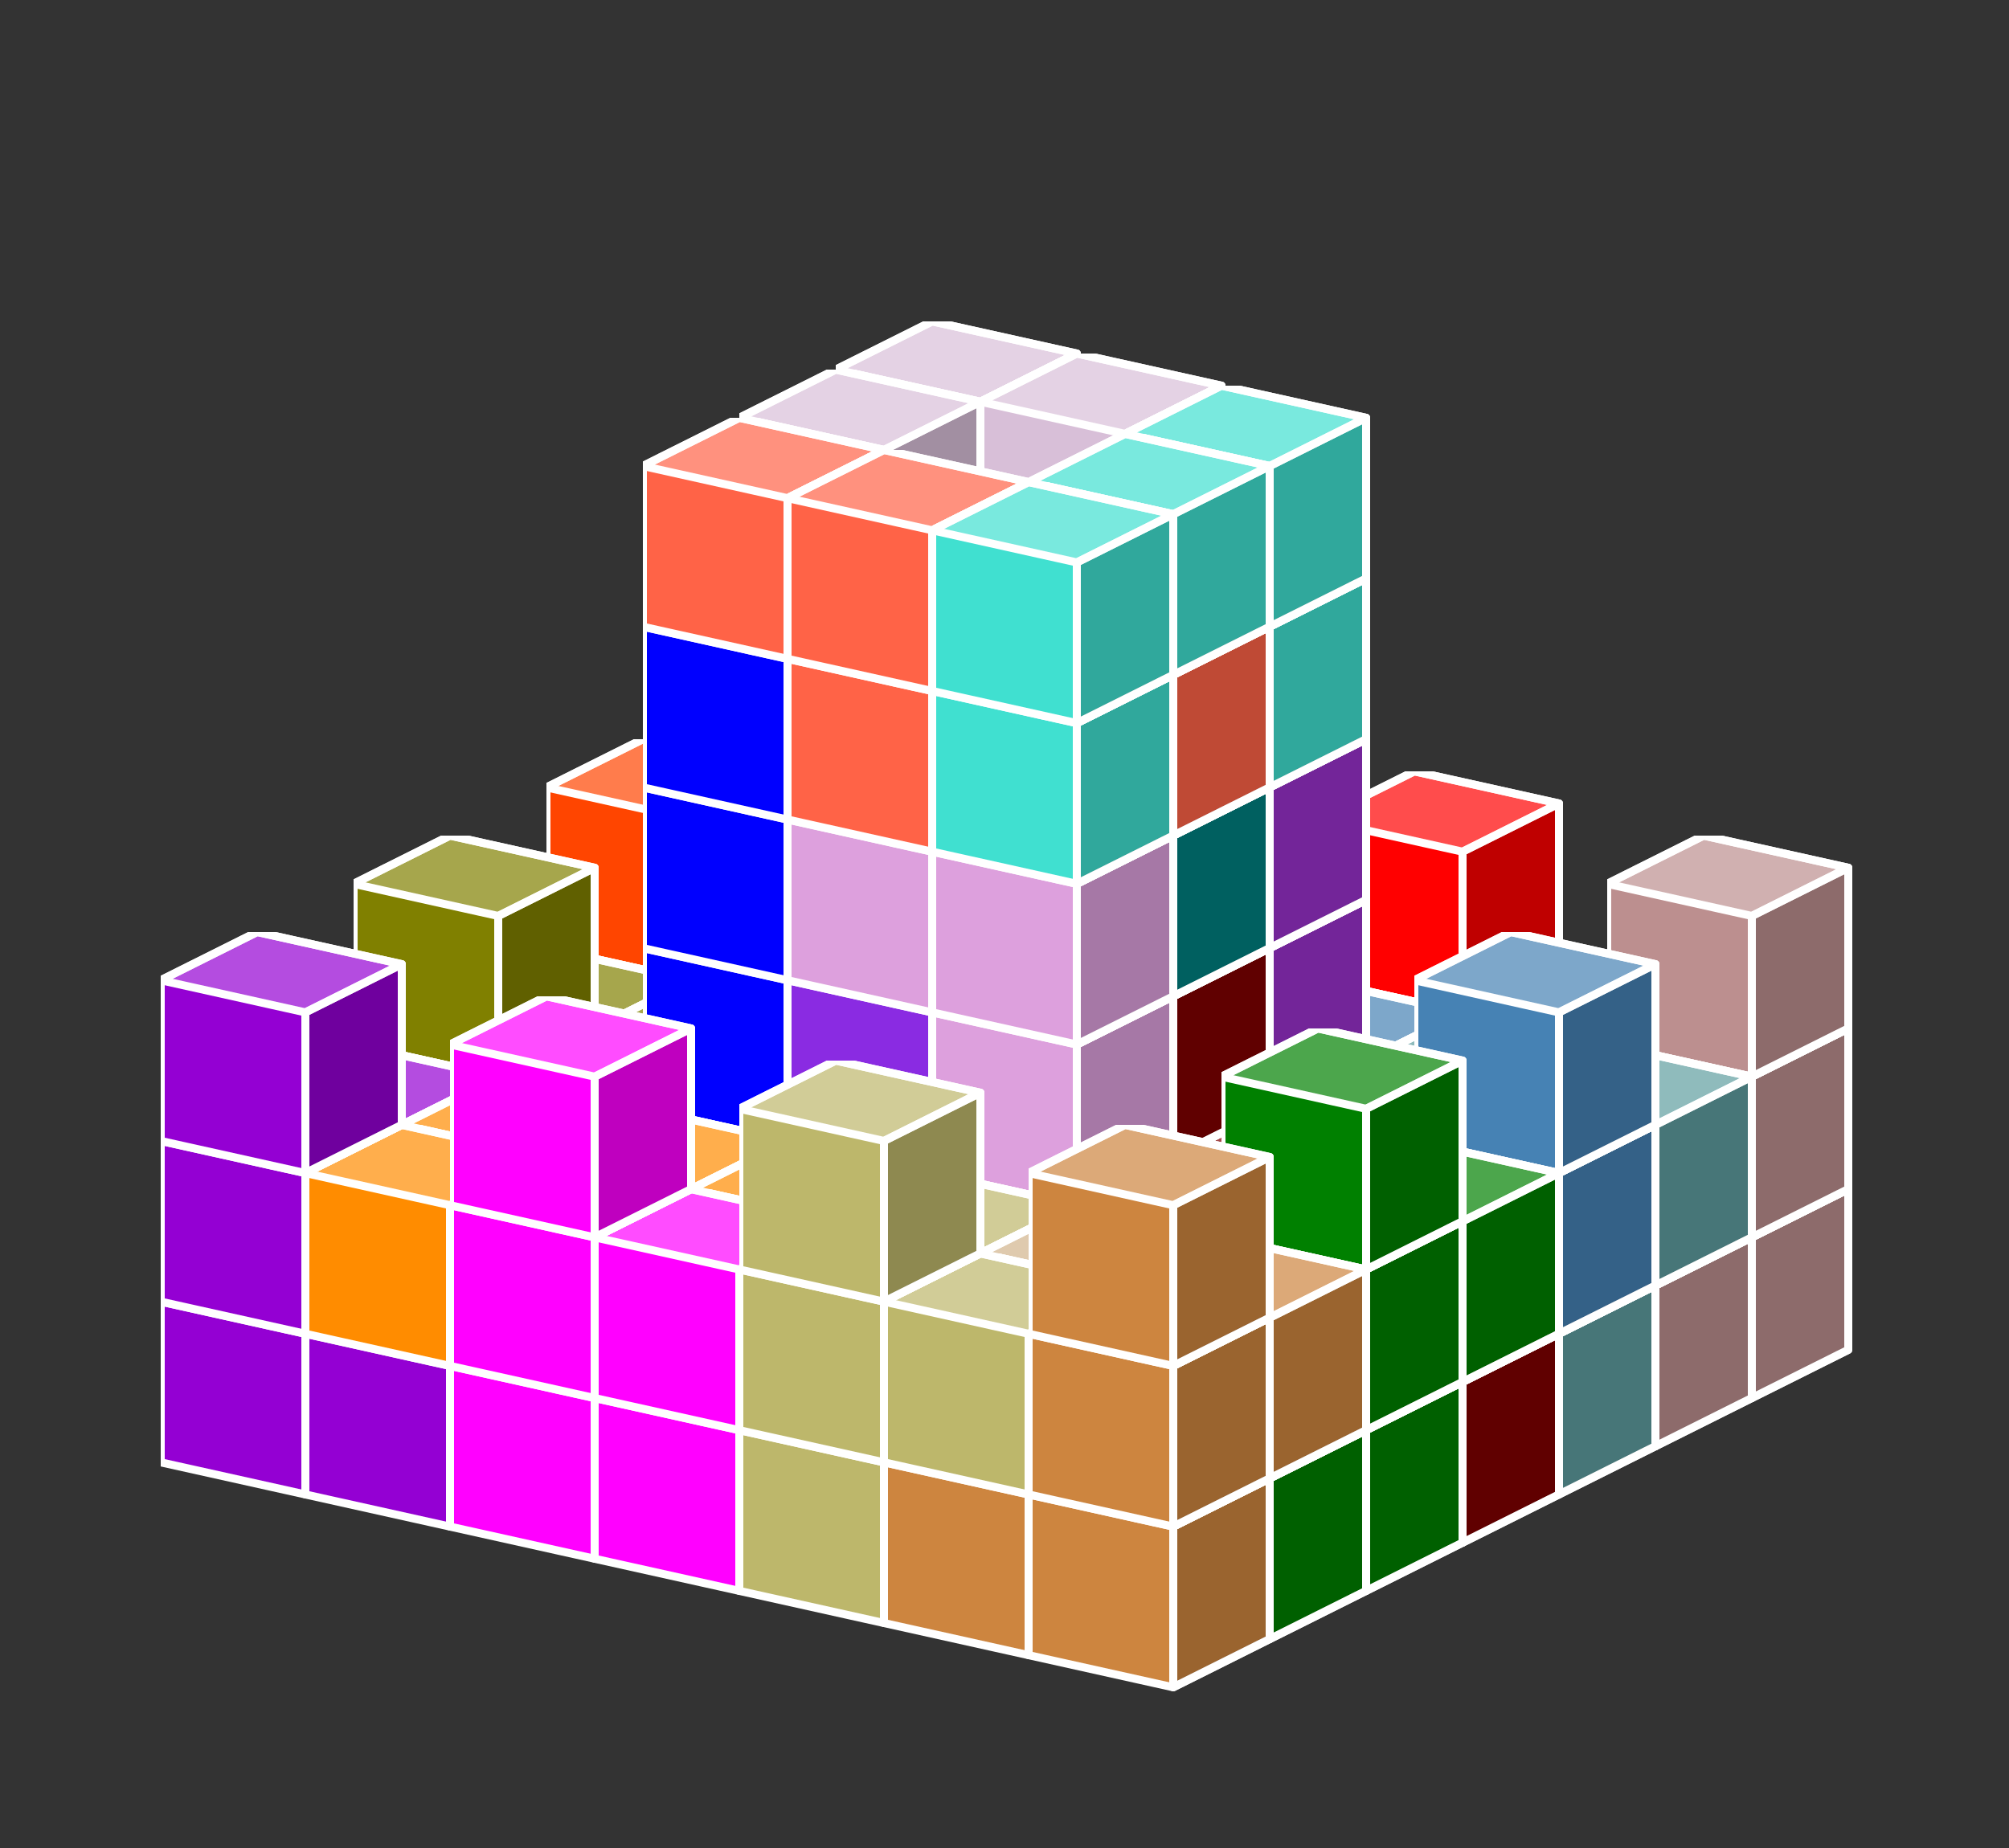 <?xml version="1.0" standalone="no"?>
<!-- Created by Polyform Puzzler (http://puzzler.sourceforge.net/) -->
<svg width="125.000" height="115.000"
     viewBox="0 0 125.000 115.000"
     xmlns="http://www.w3.org/2000/svg"
     xmlns:xlink="http://www.w3.org/1999/xlink">
<rect x="0" y="0" width="125.000" height="115.000" fill="#333333" stroke="none"/>
<defs>
<symbol id="cube0">
<polygon fill="gray" stroke="white"
         stroke-width="0.5" stroke-linejoin="round"
         points="0,13 9,15 15,12 15,2 6,0 0,3" />
<polygon fill="black" fill-opacity="0.25" stroke="white"
         stroke-width="0.5" stroke-linejoin="round"
         points="9,15 15,12 15,2 9,5" />
<polygon fill="white" fill-opacity="0.30" stroke="white"
         stroke-width="0.5" stroke-linejoin="round"
         points="0,3 9,5 15,2 6,0" />
</symbol>
<symbol id="cube1">
<polygon fill="black" stroke="white"
         stroke-width="0.5" stroke-linejoin="round"
         points="0,13 9,15 15,12 15,2 6,0 0,3" />
<polygon fill="black" fill-opacity="0.25" stroke="white"
         stroke-width="0.5" stroke-linejoin="round"
         points="9,15 15,12 15,2 9,5" />
<polygon fill="white" fill-opacity="0.30" stroke="white"
         stroke-width="0.5" stroke-linejoin="round"
         points="0,3 9,5 15,2 6,0" />
</symbol>
<symbol id="cubeA5">
<polygon fill="cadetblue" stroke="white"
         stroke-width="0.5" stroke-linejoin="round"
         points="0,13 9,15 15,12 15,2 6,0 0,3" />
<polygon fill="black" fill-opacity="0.25" stroke="white"
         stroke-width="0.5" stroke-linejoin="round"
         points="9,15 15,12 15,2 9,5" />
<polygon fill="white" fill-opacity="0.30" stroke="white"
         stroke-width="0.5" stroke-linejoin="round"
         points="0,3 9,5 15,2 6,0" />
</symbol>
<symbol id="cubeF5">
<polygon fill="green" stroke="white"
         stroke-width="0.5" stroke-linejoin="round"
         points="0,13 9,15 15,12 15,2 6,0 0,3" />
<polygon fill="black" fill-opacity="0.25" stroke="white"
         stroke-width="0.5" stroke-linejoin="round"
         points="9,15 15,12 15,2 9,5" />
<polygon fill="white" fill-opacity="0.30" stroke="white"
         stroke-width="0.5" stroke-linejoin="round"
         points="0,3 9,5 15,2 6,0" />
</symbol>
<symbol id="cubeI5">
<polygon fill="blue" stroke="white"
         stroke-width="0.5" stroke-linejoin="round"
         points="0,13 9,15 15,12 15,2 6,0 0,3" />
<polygon fill="black" fill-opacity="0.25" stroke="white"
         stroke-width="0.5" stroke-linejoin="round"
         points="9,15 15,12 15,2 9,5" />
<polygon fill="white" fill-opacity="0.30" stroke="white"
         stroke-width="0.5" stroke-linejoin="round"
         points="0,3 9,5 15,2 6,0" />
</symbol>
<symbol id="cubeJ15">
<polygon fill="steelblue" stroke="white"
         stroke-width="0.5" stroke-linejoin="round"
         points="0,13 9,15 15,12 15,2 6,0 0,3" />
<polygon fill="black" fill-opacity="0.25" stroke="white"
         stroke-width="0.5" stroke-linejoin="round"
         points="9,15 15,12 15,2 9,5" />
<polygon fill="white" fill-opacity="0.30" stroke="white"
         stroke-width="0.5" stroke-linejoin="round"
         points="0,3 9,5 15,2 6,0" />
</symbol>
<symbol id="cubeJ25">
<polygon fill="darkviolet" stroke="white"
         stroke-width="0.5" stroke-linejoin="round"
         points="0,13 9,15 15,12 15,2 6,0 0,3" />
<polygon fill="black" fill-opacity="0.25" stroke="white"
         stroke-width="0.5" stroke-linejoin="round"
         points="9,15 15,12 15,2 9,5" />
<polygon fill="white" fill-opacity="0.30" stroke="white"
         stroke-width="0.5" stroke-linejoin="round"
         points="0,3 9,5 15,2 6,0" />
</symbol>
<symbol id="cubeJ45">
<polygon fill="lightcoral" stroke="white"
         stroke-width="0.5" stroke-linejoin="round"
         points="0,13 9,15 15,12 15,2 6,0 0,3" />
<polygon fill="black" fill-opacity="0.25" stroke="white"
         stroke-width="0.5" stroke-linejoin="round"
         points="9,15 15,12 15,2 9,5" />
<polygon fill="white" fill-opacity="0.30" stroke="white"
         stroke-width="0.5" stroke-linejoin="round"
         points="0,3 9,5 15,2 6,0" />
</symbol>
<symbol id="cubeL15">
<polygon fill="darkseagreen" stroke="white"
         stroke-width="0.5" stroke-linejoin="round"
         points="0,13 9,15 15,12 15,2 6,0 0,3" />
<polygon fill="black" fill-opacity="0.25" stroke="white"
         stroke-width="0.5" stroke-linejoin="round"
         points="9,15 15,12 15,2 9,5" />
<polygon fill="white" fill-opacity="0.30" stroke="white"
         stroke-width="0.5" stroke-linejoin="round"
         points="0,3 9,5 15,2 6,0" />
</symbol>
<symbol id="cubeL25">
<polygon fill="peru" stroke="white"
         stroke-width="0.5" stroke-linejoin="round"
         points="0,13 9,15 15,12 15,2 6,0 0,3" />
<polygon fill="black" fill-opacity="0.25" stroke="white"
         stroke-width="0.5" stroke-linejoin="round"
         points="9,15 15,12 15,2 9,5" />
<polygon fill="white" fill-opacity="0.30" stroke="white"
         stroke-width="0.5" stroke-linejoin="round"
         points="0,3 9,5 15,2 6,0" />
</symbol>
<symbol id="cubeL35">
<polygon fill="rosybrown" stroke="white"
         stroke-width="0.5" stroke-linejoin="round"
         points="0,13 9,15 15,12 15,2 6,0 0,3" />
<polygon fill="black" fill-opacity="0.25" stroke="white"
         stroke-width="0.5" stroke-linejoin="round"
         points="9,15 15,12 15,2 9,5" />
<polygon fill="white" fill-opacity="0.30" stroke="white"
         stroke-width="0.5" stroke-linejoin="round"
         points="0,3 9,5 15,2 6,0" />
</symbol>
<symbol id="cubeL45">
<polygon fill="yellowgreen" stroke="white"
         stroke-width="0.5" stroke-linejoin="round"
         points="0,13 9,15 15,12 15,2 6,0 0,3" />
<polygon fill="black" fill-opacity="0.25" stroke="white"
         stroke-width="0.5" stroke-linejoin="round"
         points="9,15 15,12 15,2 9,5" />
<polygon fill="white" fill-opacity="0.30" stroke="white"
         stroke-width="0.5" stroke-linejoin="round"
         points="0,3 9,5 15,2 6,0" />
</symbol>
<symbol id="cubeL5">
<polygon fill="lime" stroke="white"
         stroke-width="0.5" stroke-linejoin="round"
         points="0,13 9,15 15,12 15,2 6,0 0,3" />
<polygon fill="black" fill-opacity="0.25" stroke="white"
         stroke-width="0.5" stroke-linejoin="round"
         points="9,15 15,12 15,2 9,5" />
<polygon fill="white" fill-opacity="0.30" stroke="white"
         stroke-width="0.5" stroke-linejoin="round"
         points="0,3 9,5 15,2 6,0" />
</symbol>
<symbol id="cubeN15">
<polygon fill="olive" stroke="white"
         stroke-width="0.5" stroke-linejoin="round"
         points="0,13 9,15 15,12 15,2 6,0 0,3" />
<polygon fill="black" fill-opacity="0.25" stroke="white"
         stroke-width="0.5" stroke-linejoin="round"
         points="9,15 15,12 15,2 9,5" />
<polygon fill="white" fill-opacity="0.30" stroke="white"
         stroke-width="0.5" stroke-linejoin="round"
         points="0,3 9,5 15,2 6,0" />
</symbol>
<symbol id="cubeN25">
<polygon fill="teal" stroke="white"
         stroke-width="0.5" stroke-linejoin="round"
         points="0,13 9,15 15,12 15,2 6,0 0,3" />
<polygon fill="black" fill-opacity="0.25" stroke="white"
         stroke-width="0.5" stroke-linejoin="round"
         points="9,15 15,12 15,2 9,5" />
<polygon fill="white" fill-opacity="0.30" stroke="white"
         stroke-width="0.5" stroke-linejoin="round"
         points="0,3 9,5 15,2 6,0" />
</symbol>
<symbol id="cubeN5">
<polygon fill="navy" stroke="white"
         stroke-width="0.5" stroke-linejoin="round"
         points="0,13 9,15 15,12 15,2 6,0 0,3" />
<polygon fill="black" fill-opacity="0.25" stroke="white"
         stroke-width="0.5" stroke-linejoin="round"
         points="9,15 15,12 15,2 9,5" />
<polygon fill="white" fill-opacity="0.30" stroke="white"
         stroke-width="0.5" stroke-linejoin="round"
         points="0,3 9,5 15,2 6,0" />
</symbol>
<symbol id="cubeP5">
<polygon fill="magenta" stroke="white"
         stroke-width="0.5" stroke-linejoin="round"
         points="0,13 9,15 15,12 15,2 6,0 0,3" />
<polygon fill="black" fill-opacity="0.25" stroke="white"
         stroke-width="0.5" stroke-linejoin="round"
         points="9,15 15,12 15,2 9,5" />
<polygon fill="white" fill-opacity="0.30" stroke="white"
         stroke-width="0.5" stroke-linejoin="round"
         points="0,3 9,5 15,2 6,0" />
</symbol>
<symbol id="cubeQ5">
<polygon fill="thistle" stroke="white"
         stroke-width="0.5" stroke-linejoin="round"
         points="0,13 9,15 15,12 15,2 6,0 0,3" />
<polygon fill="black" fill-opacity="0.25" stroke="white"
         stroke-width="0.5" stroke-linejoin="round"
         points="9,15 15,12 15,2 9,5" />
<polygon fill="white" fill-opacity="0.30" stroke="white"
         stroke-width="0.5" stroke-linejoin="round"
         points="0,3 9,5 15,2 6,0" />
</symbol>
<symbol id="cubeS15">
<polygon fill="tan" stroke="white"
         stroke-width="0.5" stroke-linejoin="round"
         points="0,13 9,15 15,12 15,2 6,0 0,3" />
<polygon fill="black" fill-opacity="0.25" stroke="white"
         stroke-width="0.5" stroke-linejoin="round"
         points="9,15 15,12 15,2 9,5" />
<polygon fill="white" fill-opacity="0.30" stroke="white"
         stroke-width="0.5" stroke-linejoin="round"
         points="0,3 9,5 15,2 6,0" />
</symbol>
<symbol id="cubeS25">
<polygon fill="indigo" stroke="white"
         stroke-width="0.5" stroke-linejoin="round"
         points="0,13 9,15 15,12 15,2 6,0 0,3" />
<polygon fill="black" fill-opacity="0.25" stroke="white"
         stroke-width="0.5" stroke-linejoin="round"
         points="9,15 15,12 15,2 9,5" />
<polygon fill="white" fill-opacity="0.30" stroke="white"
         stroke-width="0.5" stroke-linejoin="round"
         points="0,3 9,5 15,2 6,0" />
</symbol>
<symbol id="cubeT15">
<polygon fill="darkkhaki" stroke="white"
         stroke-width="0.5" stroke-linejoin="round"
         points="0,13 9,15 15,12 15,2 6,0 0,3" />
<polygon fill="black" fill-opacity="0.25" stroke="white"
         stroke-width="0.5" stroke-linejoin="round"
         points="9,15 15,12 15,2 9,5" />
<polygon fill="white" fill-opacity="0.30" stroke="white"
         stroke-width="0.5" stroke-linejoin="round"
         points="0,3 9,5 15,2 6,0" />
</symbol>
<symbol id="cubeT25">
<polygon fill="orangered" stroke="white"
         stroke-width="0.5" stroke-linejoin="round"
         points="0,13 9,15 15,12 15,2 6,0 0,3" />
<polygon fill="black" fill-opacity="0.25" stroke="white"
         stroke-width="0.5" stroke-linejoin="round"
         points="9,15 15,12 15,2 9,5" />
<polygon fill="white" fill-opacity="0.30" stroke="white"
         stroke-width="0.5" stroke-linejoin="round"
         points="0,3 9,5 15,2 6,0" />
</symbol>
<symbol id="cubeT5">
<polygon fill="darkorange" stroke="white"
         stroke-width="0.5" stroke-linejoin="round"
         points="0,13 9,15 15,12 15,2 6,0 0,3" />
<polygon fill="black" fill-opacity="0.25" stroke="white"
         stroke-width="0.5" stroke-linejoin="round"
         points="9,15 15,12 15,2 9,5" />
<polygon fill="white" fill-opacity="0.30" stroke="white"
         stroke-width="0.5" stroke-linejoin="round"
         points="0,3 9,5 15,2 6,0" />
</symbol>
<symbol id="cubeU5">
<polygon fill="turquoise" stroke="white"
         stroke-width="0.5" stroke-linejoin="round"
         points="0,13 9,15 15,12 15,2 6,0 0,3" />
<polygon fill="black" fill-opacity="0.25" stroke="white"
         stroke-width="0.5" stroke-linejoin="round"
         points="9,15 15,12 15,2 9,5" />
<polygon fill="white" fill-opacity="0.30" stroke="white"
         stroke-width="0.5" stroke-linejoin="round"
         points="0,3 9,5 15,2 6,0" />
</symbol>
<symbol id="cubeV15">
<polygon fill="darkorchid" stroke="white"
         stroke-width="0.5" stroke-linejoin="round"
         points="0,13 9,15 15,12 15,2 6,0 0,3" />
<polygon fill="black" fill-opacity="0.25" stroke="white"
         stroke-width="0.5" stroke-linejoin="round"
         points="9,15 15,12 15,2 9,5" />
<polygon fill="white" fill-opacity="0.30" stroke="white"
         stroke-width="0.5" stroke-linejoin="round"
         points="0,3 9,5 15,2 6,0" />
</symbol>
<symbol id="cubeV25">
<polygon fill="tomato" stroke="white"
         stroke-width="0.5" stroke-linejoin="round"
         points="0,13 9,15 15,12 15,2 6,0 0,3" />
<polygon fill="black" fill-opacity="0.25" stroke="white"
         stroke-width="0.5" stroke-linejoin="round"
         points="9,15 15,12 15,2 9,5" />
<polygon fill="white" fill-opacity="0.30" stroke="white"
         stroke-width="0.5" stroke-linejoin="round"
         points="0,3 9,5 15,2 6,0" />
</symbol>
<symbol id="cubeV5">
<polygon fill="blueviolet" stroke="white"
         stroke-width="0.5" stroke-linejoin="round"
         points="0,13 9,15 15,12 15,2 6,0 0,3" />
<polygon fill="black" fill-opacity="0.25" stroke="white"
         stroke-width="0.5" stroke-linejoin="round"
         points="9,15 15,12 15,2 9,5" />
<polygon fill="white" fill-opacity="0.30" stroke="white"
         stroke-width="0.5" stroke-linejoin="round"
         points="0,3 9,5 15,2 6,0" />
</symbol>
<symbol id="cubeW5">
<polygon fill="maroon" stroke="white"
         stroke-width="0.5" stroke-linejoin="round"
         points="0,13 9,15 15,12 15,2 6,0 0,3" />
<polygon fill="black" fill-opacity="0.25" stroke="white"
         stroke-width="0.5" stroke-linejoin="round"
         points="9,15 15,12 15,2 9,5" />
<polygon fill="white" fill-opacity="0.30" stroke="white"
         stroke-width="0.5" stroke-linejoin="round"
         points="0,3 9,5 15,2 6,0" />
</symbol>
<symbol id="cubeX5">
<polygon fill="red" stroke="white"
         stroke-width="0.5" stroke-linejoin="round"
         points="0,13 9,15 15,12 15,2 6,0 0,3" />
<polygon fill="black" fill-opacity="0.25" stroke="white"
         stroke-width="0.5" stroke-linejoin="round"
         points="9,15 15,12 15,2 9,5" />
<polygon fill="white" fill-opacity="0.30" stroke="white"
         stroke-width="0.5" stroke-linejoin="round"
         points="0,3 9,5 15,2 6,0" />
</symbol>
<symbol id="cubeY5">
<polygon fill="gold" stroke="white"
         stroke-width="0.5" stroke-linejoin="round"
         points="0,13 9,15 15,12 15,2 6,0 0,3" />
<polygon fill="black" fill-opacity="0.25" stroke="white"
         stroke-width="0.5" stroke-linejoin="round"
         points="9,15 15,12 15,2 9,5" />
<polygon fill="white" fill-opacity="0.30" stroke="white"
         stroke-width="0.5" stroke-linejoin="round"
         points="0,3 9,5 15,2 6,0" />
</symbol>
<symbol id="cubeZ5">
<polygon fill="plum" stroke="white"
         stroke-width="0.5" stroke-linejoin="round"
         points="0,13 9,15 15,12 15,2 6,0 0,3" />
<polygon fill="black" fill-opacity="0.25" stroke="white"
         stroke-width="0.5" stroke-linejoin="round"
         points="9,15 15,12 15,2 9,5" />
<polygon fill="white" fill-opacity="0.30" stroke="white"
         stroke-width="0.5" stroke-linejoin="round"
         points="0,3 9,5 15,2 6,0" />
</symbol>
</defs>
<g>
<use xlink:href="#cubeJ45" x="46.000" y="60.000" />
<use xlink:href="#cubeL45" x="55.000" y="62.000" />
<use xlink:href="#cubeL45" x="64.000" y="64.000" />
<use xlink:href="#cubeS25" x="73.000" y="66.000" />
<use xlink:href="#cubeX5" x="82.000" y="68.000" />
<use xlink:href="#cubeL35" x="91.000" y="70.000" />
<use xlink:href="#cubeL35" x="100.000" y="72.000" />
<use xlink:href="#cubeJ45" x="46.000" y="50.000" />
<use xlink:href="#cubeL45" x="55.000" y="52.000" />
<use xlink:href="#cubeL15" x="64.000" y="54.000" />
<use xlink:href="#cubeX5" x="73.000" y="56.000" />
<use xlink:href="#cubeX5" x="82.000" y="58.000" />
<use xlink:href="#cubeX5" x="91.000" y="60.000" />
<use xlink:href="#cubeL35" x="100.000" y="62.000" />
<use xlink:href="#cubeJ45" x="46.000" y="40.000" />
<use xlink:href="#cubeL15" x="64.000" y="44.000" />
<use xlink:href="#cubeX5" x="82.000" y="48.000" />
<use xlink:href="#cubeL35" x="100.000" y="52.000" />
<use xlink:href="#cubeJ45" x="40.000" y="63.000" />
<use xlink:href="#cubeJ45" x="49.000" y="65.000" />
<use xlink:href="#cubeL45" x="58.000" y="67.000" />
<use xlink:href="#cubeS25" x="67.000" y="69.000" />
<use xlink:href="#cubeS25" x="76.000" y="71.000" />
<use xlink:href="#cubeA5" x="85.000" y="73.000" />
<use xlink:href="#cubeL35" x="94.000" y="75.000" />
<use xlink:href="#cubeT25" x="40.000" y="53.000" />
<use xlink:href="#cubeT25" x="49.000" y="55.000" />
<use xlink:href="#cubeL15" x="58.000" y="57.000" />
<use xlink:href="#cubeS25" x="67.000" y="59.000" />
<use xlink:href="#cubeJ15" x="76.000" y="61.000" />
<use xlink:href="#cubeA5" x="85.000" y="63.000" />
<use xlink:href="#cubeA5" x="94.000" y="65.000" />
<use xlink:href="#cubeT25" x="34.000" y="66.000" />
<use xlink:href="#cubeN5" x="43.000" y="68.000" />
<use xlink:href="#cubeL45" x="52.000" y="70.000" />
<use xlink:href="#cubeV5" x="61.000" y="72.000" />
<use xlink:href="#cubeS25" x="70.000" y="74.000" />
<use xlink:href="#cubeA5" x="79.000" y="76.000" />
<use xlink:href="#cubeA5" x="88.000" y="78.000" />
<use xlink:href="#cubeT25" x="34.000" y="56.000" />
<use xlink:href="#cubeN15" x="43.000" y="58.000" />
<use xlink:href="#cubeL15" x="52.000" y="60.000" />
<use xlink:href="#cubeL15" x="61.000" y="62.000" />
<use xlink:href="#cubeJ15" x="70.000" y="64.000" />
<use xlink:href="#cubeJ15" x="79.000" y="66.000" />
<use xlink:href="#cubeJ15" x="88.000" y="68.000" />
<use xlink:href="#cubeT25" x="34.000" y="46.000" />
<use xlink:href="#cubeY5" x="52.000" y="50.000" />
<use xlink:href="#cubeV15" x="61.000" y="52.000" />
<use xlink:href="#cubeV15" x="70.000" y="54.000" />
<use xlink:href="#cubeJ15" x="88.000" y="58.000" />
<use xlink:href="#cubeN25" x="52.000" y="40.000" />
<use xlink:href="#cubeN25" x="61.000" y="42.000" />
<use xlink:href="#cubeV15" x="70.000" y="44.000" />
<use xlink:href="#cubeQ5" x="52.000" y="30.000" />
<use xlink:href="#cubeN25" x="61.000" y="32.000" />
<use xlink:href="#cubeU5" x="70.000" y="34.000" />
<use xlink:href="#cubeQ5" x="52.000" y="20.000" />
<use xlink:href="#cubeQ5" x="61.000" y="22.000" />
<use xlink:href="#cubeU5" x="70.000" y="24.000" />
<use xlink:href="#cubeN5" x="28.000" y="69.000" />
<use xlink:href="#cubeN5" x="37.000" y="71.000" />
<use xlink:href="#cubeY5" x="46.000" y="73.000" />
<use xlink:href="#cubeV5" x="55.000" y="75.000" />
<use xlink:href="#cubeS15" x="64.000" y="77.000" />
<use xlink:href="#cubeW5" x="73.000" y="79.000" />
<use xlink:href="#cubeW5" x="82.000" y="81.000" />
<use xlink:href="#cubeN15" x="28.000" y="59.000" />
<use xlink:href="#cubeN15" x="37.000" y="61.000" />
<use xlink:href="#cubeY5" x="46.000" y="63.000" />
<use xlink:href="#cubeV15" x="55.000" y="65.000" />
<use xlink:href="#cubeW5" x="64.000" y="67.000" />
<use xlink:href="#cubeW5" x="73.000" y="69.000" />
<use xlink:href="#cubeF5" x="82.000" y="71.000" />
<use xlink:href="#cubeY5" x="46.000" y="53.000" />
<use xlink:href="#cubeV15" x="55.000" y="55.000" />
<use xlink:href="#cubeW5" x="64.000" y="57.000" />
<use xlink:href="#cubeY5" x="46.000" y="43.000" />
<use xlink:href="#cubeN25" x="55.000" y="45.000" />
<use xlink:href="#cubeN25" x="64.000" y="47.000" />
<use xlink:href="#cubeQ5" x="46.000" y="33.000" />
<use xlink:href="#cubeV25" x="55.000" y="35.000" />
<use xlink:href="#cubeV25" x="64.000" y="37.000" />
<use xlink:href="#cubeQ5" x="46.000" y="23.000" />
<use xlink:href="#cubeU5" x="64.000" y="27.000" />
<use xlink:href="#cubeN5" x="22.000" y="72.000" />
<use xlink:href="#cubeL5" x="31.000" y="74.000" />
<use xlink:href="#cubeI5" x="40.000" y="76.000" />
<use xlink:href="#cubeV5" x="49.000" y="78.000" />
<use xlink:href="#cubeS15" x="58.000" y="80.000" />
<use xlink:href="#cubeS15" x="67.000" y="82.000" />
<use xlink:href="#cubeF5" x="76.000" y="84.000" />
<use xlink:href="#cubeN15" x="22.000" y="62.000" />
<use xlink:href="#cubeT5" x="31.000" y="64.000" />
<use xlink:href="#cubeI5" x="40.000" y="66.000" />
<use xlink:href="#cubeV5" x="49.000" y="68.000" />
<use xlink:href="#cubeZ5" x="58.000" y="70.000" />
<use xlink:href="#cubeZ5" x="67.000" y="72.000" />
<use xlink:href="#cubeF5" x="76.000" y="74.000" />
<use xlink:href="#cubeN15" x="22.000" y="52.000" />
<use xlink:href="#cubeI5" x="40.000" y="56.000" />
<use xlink:href="#cubeV5" x="49.000" y="58.000" />
<use xlink:href="#cubeZ5" x="58.000" y="60.000" />
<use xlink:href="#cubeF5" x="76.000" y="64.000" />
<use xlink:href="#cubeI5" x="40.000" y="46.000" />
<use xlink:href="#cubeZ5" x="49.000" y="48.000" />
<use xlink:href="#cubeZ5" x="58.000" y="50.000" />
<use xlink:href="#cubeI5" x="40.000" y="36.000" />
<use xlink:href="#cubeV25" x="49.000" y="38.000" />
<use xlink:href="#cubeU5" x="58.000" y="40.000" />
<use xlink:href="#cubeV25" x="40.000" y="26.000" />
<use xlink:href="#cubeV25" x="49.000" y="28.000" />
<use xlink:href="#cubeU5" x="58.000" y="30.000" />
<use xlink:href="#cubeN5" x="16.000" y="75.000" />
<use xlink:href="#cubeL5" x="25.000" y="77.000" />
<use xlink:href="#cubeL5" x="34.000" y="79.000" />
<use xlink:href="#cubeL5" x="43.000" y="81.000" />
<use xlink:href="#cubeL5" x="52.000" y="83.000" />
<use xlink:href="#cubeS15" x="61.000" y="85.000" />
<use xlink:href="#cubeF5" x="70.000" y="87.000" />
<use xlink:href="#cubeJ25" x="16.000" y="65.000" />
<use xlink:href="#cubeT5" x="25.000" y="67.000" />
<use xlink:href="#cubeT5" x="34.000" y="69.000" />
<use xlink:href="#cubeT5" x="43.000" y="71.000" />
<use xlink:href="#cubeT15" x="52.000" y="73.000" />
<use xlink:href="#cubeS15" x="61.000" y="75.000" />
<use xlink:href="#cubeL25" x="70.000" y="77.000" />
<use xlink:href="#cubeJ25" x="10.000" y="78.000" />
<use xlink:href="#cubeJ25" x="19.000" y="80.000" />
<use xlink:href="#cubeP5" x="28.000" y="82.000" />
<use xlink:href="#cubeP5" x="37.000" y="84.000" />
<use xlink:href="#cubeT15" x="46.000" y="86.000" />
<use xlink:href="#cubeL25" x="55.000" y="88.000" />
<use xlink:href="#cubeL25" x="64.000" y="90.000" />
<use xlink:href="#cubeJ25" x="10.000" y="68.000" />
<use xlink:href="#cubeT5" x="19.000" y="70.000" />
<use xlink:href="#cubeP5" x="28.000" y="72.000" />
<use xlink:href="#cubeP5" x="37.000" y="74.000" />
<use xlink:href="#cubeT15" x="46.000" y="76.000" />
<use xlink:href="#cubeT15" x="55.000" y="78.000" />
<use xlink:href="#cubeL25" x="64.000" y="80.000" />
<use xlink:href="#cubeJ25" x="10.000" y="58.000" />
<use xlink:href="#cubeP5" x="28.000" y="62.000" />
<use xlink:href="#cubeT15" x="46.000" y="66.000" />
<use xlink:href="#cubeL25" x="64.000" y="70.000" />
</g>
</svg>
